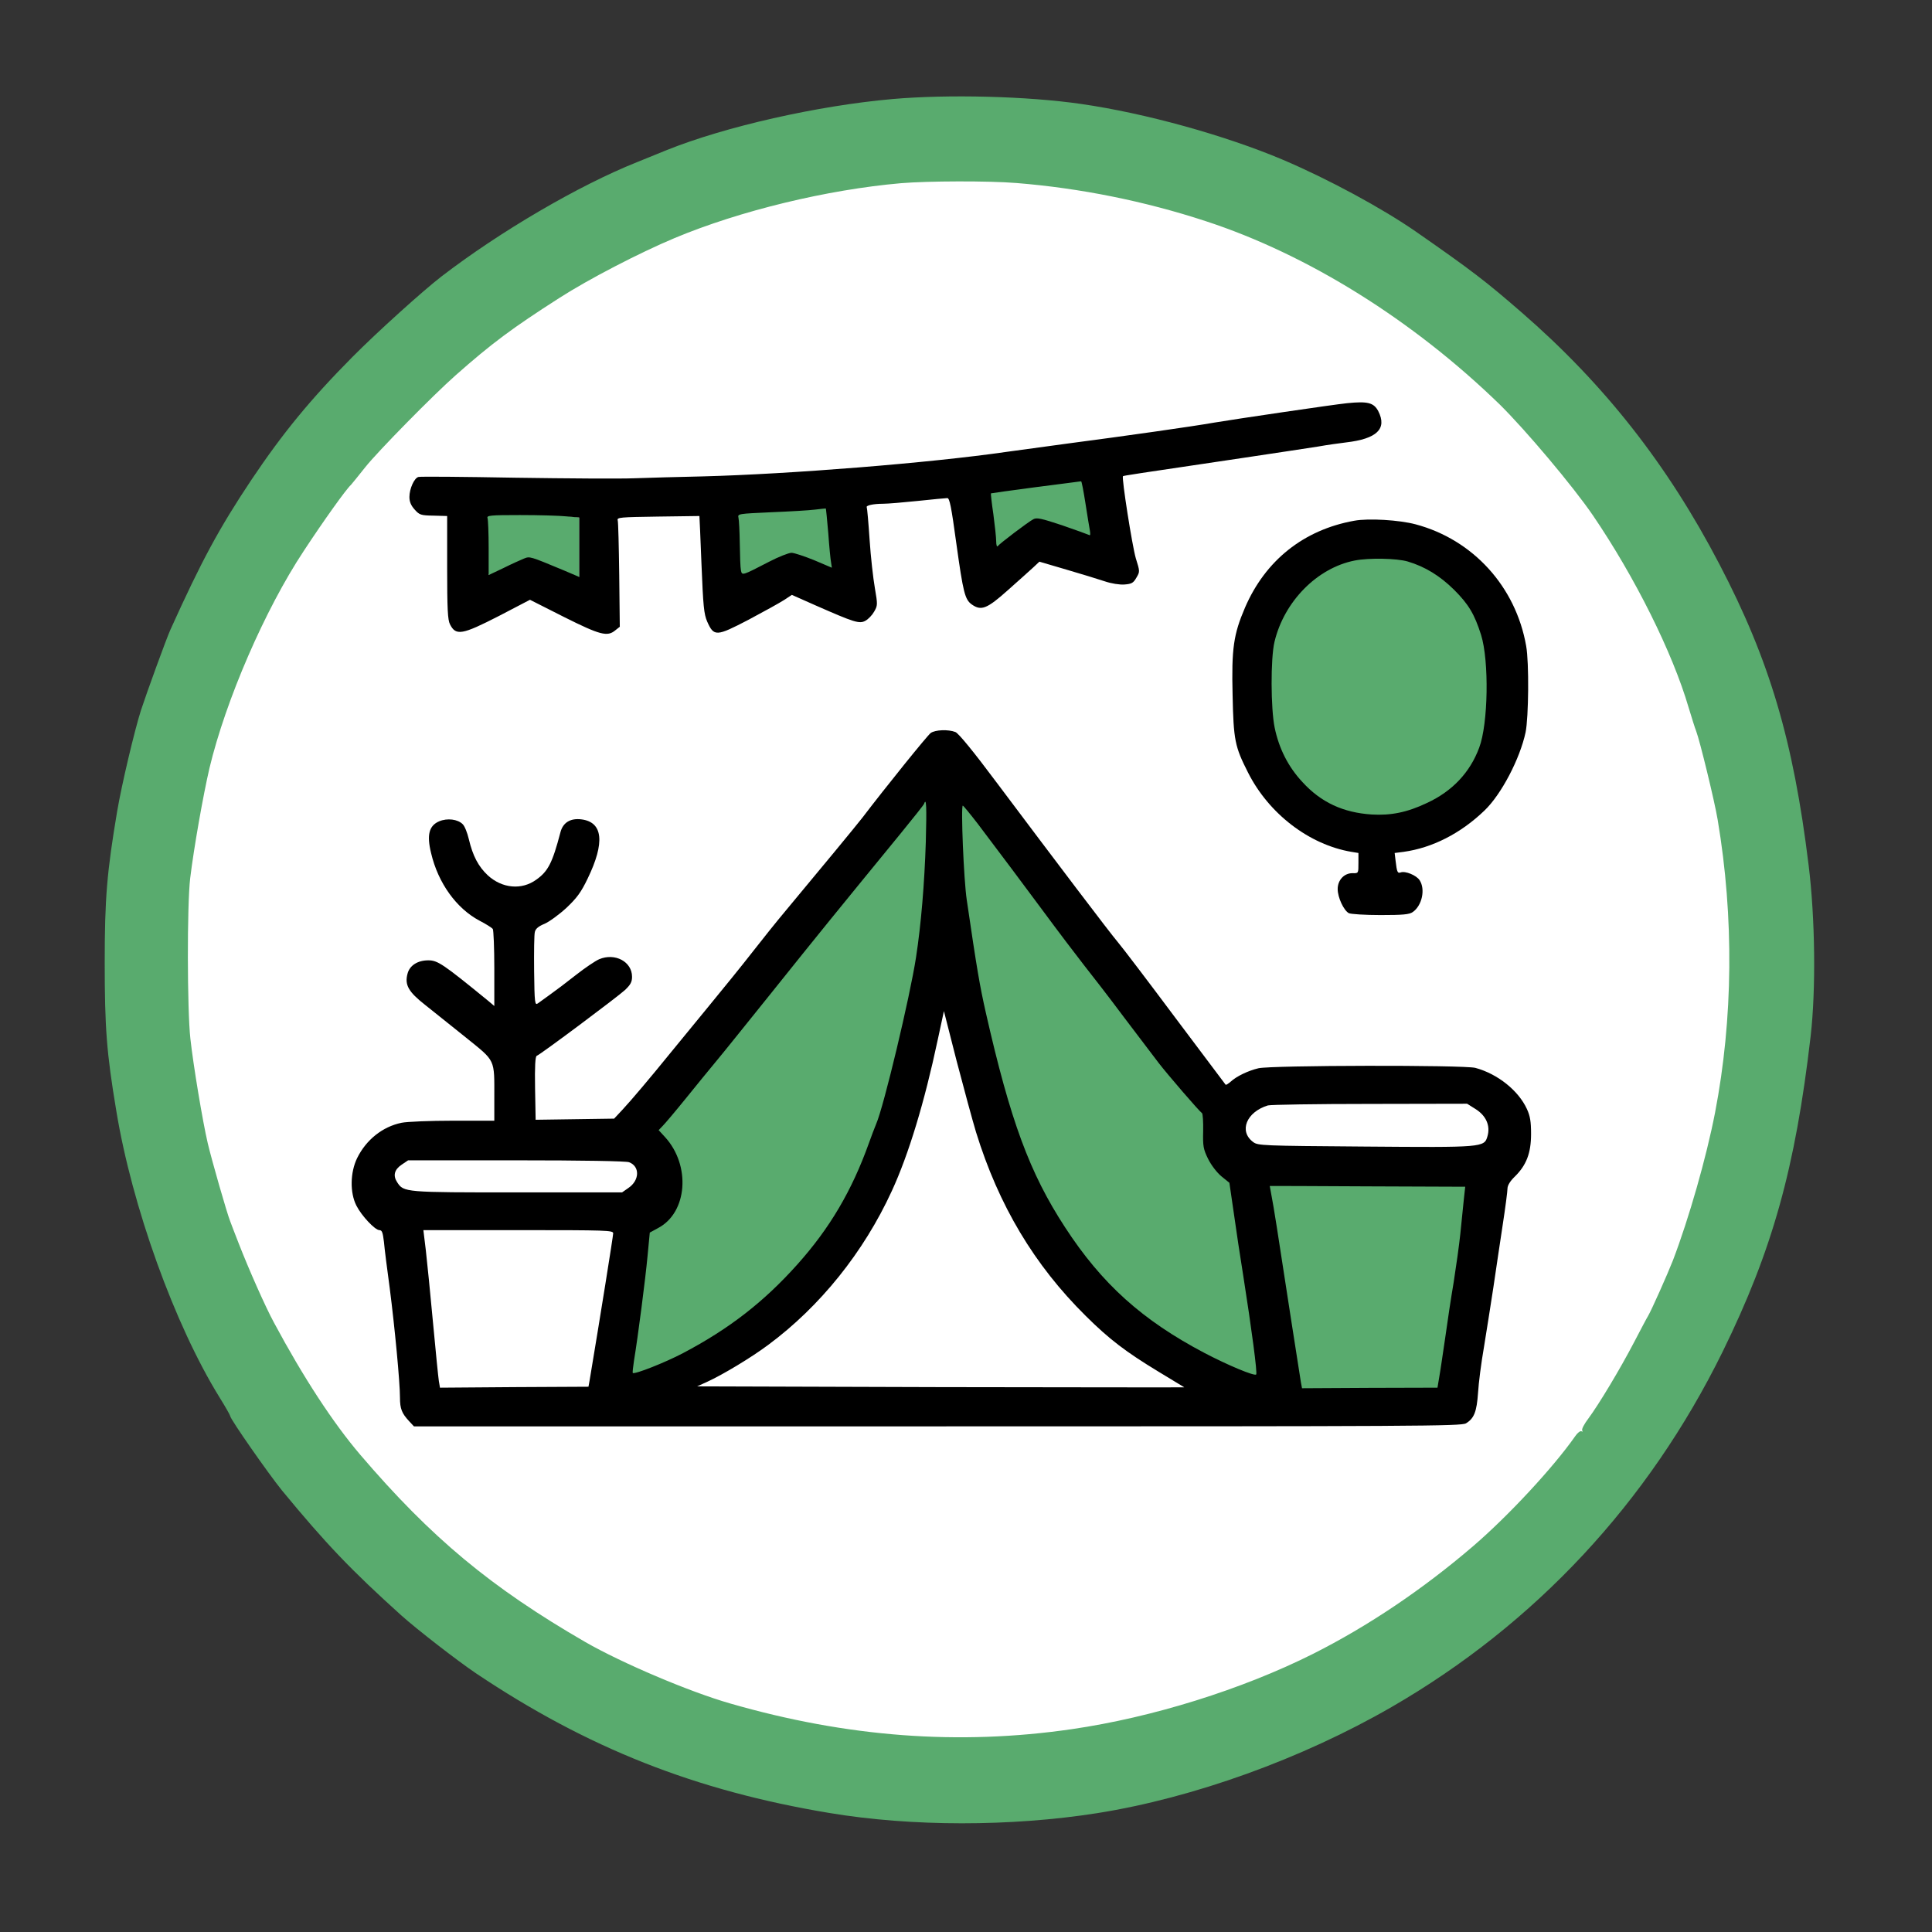 <?xml version="1.0" encoding="UTF-8" standalone="no"?>
<svg
   version="1.0"
   width="1024pt"
   height="1024pt"
   viewBox="0 0 1024 1024"
   preserveAspectRatio="xMidYMid meet"
   id="svg14"
   sodipodi:docname="icon.svg"
   inkscape:version="1.2.2 (b0a8486541, 2022-12-01)"
   inkscape:export-filename="icon.png"
   inkscape:export-xdpi="288"
   inkscape:export-ydpi="288"
   xmlns:inkscape="http://www.inkscape.org/namespaces/inkscape"
   xmlns:sodipodi="http://sodipodi.sourceforge.net/DTD/sodipodi-0.dtd"
   xmlns="http://www.w3.org/2000/svg"
   xmlns:svg="http://www.w3.org/2000/svg">
  <rect x="0" y="0" width="1024" height="1024" fill="#333333" stroke="none"/>
  <defs
     id="defs18" />
  <sodipodi:namedview
     id="namedview16"
     pagecolor="#505050"
     bordercolor="#eeeeee"
     borderopacity="1"
     inkscape:showpageshadow="0"
     inkscape:pageopacity="0"
     inkscape:pagecheckerboard="0"
     inkscape:deskcolor="#505050"
     inkscape:document-units="pt"
     showgrid="false"
     inkscape:zoom="0.31896973"
     inkscape:cx="470.26406"
     inkscape:cy="746.15231"
     inkscape:window-width="1444"
     inkscape:window-height="929"
     inkscape:window-x="2245"
     inkscape:window-y="0"
     inkscape:window-maximized="0"
     inkscape:current-layer="svg14" />
  <circle
     style="fill:#ffffff;fill-opacity:1;stroke:none;stroke-width:1.701;stroke-linecap:square;stroke-linejoin:bevel"
     id="path1300"
     cy="502.291"
     cx="501.773"
     r="440" />
  <g
     inkscape:groupmode="layer"
     id="layer1"
     inkscape:label="fill"
     style="fill:#59ab6e;fill-opacity:1;stroke:none">
    <path
       style="fill:#59ab6e;stroke:none;stroke-width:0.75px;stroke-linecap:butt;stroke-linejoin:miter;stroke-opacity:1;fill-opacity:1"
       d="m 259,304.8 48,1 v -31.5 l -53.393,-6.398 z"
       id="path521" />
    <path
       style="fill:#59ab6e;stroke:none;stroke-width:0.75px;stroke-linecap:butt;stroke-linejoin:miter;stroke-opacity:1;fill-opacity:1"
       d="m 383.168,262.902 1.864,50.32 65.922,-4.464 -6.714,-48.048 z"
       id="path1081" />
    <path
       style="fill:#59ab6e;stroke:none;stroke-width:0.75px;stroke-linecap:butt;stroke-linejoin:miter;stroke-opacity:1;fill-opacity:1"
       d="m 517.131,253.58 4.96,45.165 28.924,-13.851 39.032,7.807 -10.97,-44.986 z"
       id="path1083" />
    <path
       style="fill:#59ab6e;stroke:none;stroke-width:0.75px;stroke-linecap:butt;stroke-linejoin:miter;stroke-opacity:1;fill-opacity:1"
       d="m 664.293,618.967 18.167,127.26 84.074,-1.985 21.099,-122.549 z"
       id="path1085" />
    <path
       style="fill:#59ab6e;fill-opacity:1;stroke:none;stroke-width:0.75px;stroke-linecap:butt;stroke-linejoin:miter;stroke-opacity:1"
       d="m 334.216,600.679 165.231,-198.606 151.786,188.295 27.12,151.753 C 609.881,723.987 542.989,695.945 502.013,505.473 481.529,613.358 445.057,710.019 323.601,747.02 l 13.339,-103.152 c 18.533,-25.539 7.924,-34.376 -2.724,-43.19 z"
       id="path1087"
       sodipodi:nodetypes="cccccccc" />
    <ellipse
       style="fill:#59ab6e;fill-opacity:1;stroke:none;stroke-width:1.701;stroke-linecap:square;stroke-linejoin:bevel"
       id="path1194"
       cx="727.664"
       cy="360.881"
       rx="66.98"
       ry="81.502" />
  </g>
  <g
     transform="translate(0,1024) scale(0.1,-0.1)"
     fill="#000000"
     stroke="none"
     id="g12"
     inkscape:label="outline">
    <path
       d="M7140 8103 c-71 -7 -598 -85 -705 -103 -112 -20 -480 -72 -770 -110 -88 -12 -236 -32 -330 -45 -407 -59 -1151 -118 -1610 -130 -126 -3 -291 -7 -365 -10 -74 -3 -358 -1 -630 3 -272 5 -503 7 -512 4 -22 -5 -48 -62 -48 -106 0 -25 8 -45 28 -67 25 -28 32 -31 100 -32 l72 -2 0 -273 c0 -220 3 -278 15 -301 31 -62 64 -56 259 44 l165 86 180 -91 c192 -96 230 -106 272 -71 l24 19 -3 274 c-2 150 -5 281 -8 290 -5 16 13 17 213 20 120 2 219 3 220 3 0 0 6 -115 11 -256 9 -223 13 -263 30 -303 36 -81 48 -80 219 9 81 43 166 90 189 105 l41 27 124 -55 c207 -91 234 -100 266 -82 15 8 36 30 46 48 19 33 19 37 4 125 -9 51 -22 166 -28 257 -6 91 -13 168 -15 171 -6 10 35 19 86 19 25 0 108 7 185 15 77 8 147 15 156 15 12 0 21 -44 48 -242 36 -258 45 -296 82 -322 50 -35 80 -23 191 76 57 50 117 105 135 121 l32 30 143 -42 c79 -23 170 -51 203 -62 35 -12 80 -19 105 -17 38 3 47 8 63 36 19 32 19 33 -3 103 -19 65 -76 427 -68 435 4 3 48 10 643 98 165 25 341 51 390 59 50 9 116 18 149 22 164 19 219 72 171 166 -24 45 -56 53 -165 42z m-1387 -530 c10 -65 21 -131 24 -147 3 -20 2 -26 -6 -21 -6 3 -70 26 -142 51 -109 36 -134 42 -152 32 -27 -14 -179 -129 -189 -143 -4 -5 -8 6 -8 26 0 19 -7 84 -15 144 -9 59 -14 109 -13 110 2 1 109 16 238 33 129 16 237 31 240 31 3 1 13 -52 23 -116z m-1363 -158 c5 -72 12 -142 15 -157 l4 -27 -94 40 c-52 21 -106 39 -120 39 -14 0 -68 -21 -118 -47 -145 -75 -144 -75 -150 -45 -3 13 -5 77 -6 141 -1 64 -4 125 -7 137 -5 21 -1 21 173 29 98 4 203 10 233 14 30 4 56 6 57 6 1 0 7 -59 13 -130z m-1387 88 l67 -6 0 -158 0 -157 -82 35 c-183 76 -179 75 -212 62 -17 -7 -66 -29 -108 -50 l-78 -37 0 143 c0 79 -3 150 -6 159 -5 14 14 16 172 16 99 0 209 -3 247 -7z"
       id="path4" />
    <path
       d="M7178 7480 c-268 -48 -471 -210 -579 -460 -61 -142 -72 -217 -66 -463 5 -241 12 -274 82 -412 110 -218 324 -382 548 -420 l37 -6 0 -54 c0 -53 0 -54 -30 -53 -45 1 -80 -36 -80 -84 0 -45 32 -113 59 -128 11 -5 85 -10 168 -10 118 0 153 3 171 16 49 34 68 121 36 169 -17 26 -76 50 -100 41 -17 -6 -20 2 -27 61 l-5 42 47 6 c152 21 302 97 429 219 89 85 188 274 218 415 16 79 19 369 3 457 -55 315 -282 564 -586 645 -86 23 -250 33 -325 19z m283 -216 c91 -27 170 -75 246 -150 77 -77 108 -129 143 -239 43 -138 38 -471 -10 -598 -49 -132 -143 -231 -277 -293 -105 -50 -191 -67 -293 -61 -151 10 -268 64 -366 171 -76 81 -125 178 -148 289 -21 101 -22 367 -1 455 51 214 226 392 425 431 76 15 222 12 281 -5z"
       id="path6" />
    <path
       d="M4933 6355 c-17 -12 -238 -286 -363 -450 -26 -34 -234 -286 -400 -485 -53 -63 -136 -167 -185 -230 -49 -63 -155 -194 -235 -291 -80 -97 -170 -207 -200 -244 -98 -121 -206 -249 -251 -297 l-44 -47 -208 -3 -208 -3 -3 167 c-2 117 1 169 9 172 20 7 429 313 468 349 29 28 37 42 37 70 0 80 -90 128 -174 93 -21 -9 -77 -47 -124 -84 -48 -38 -109 -84 -136 -103 -26 -19 -56 -40 -65 -47 -16 -11 -18 0 -20 171 -1 101 0 194 4 208 4 17 20 30 52 43 25 11 77 49 115 84 56 53 78 83 113 156 92 190 81 298 -32 313 -60 8 -100 -17 -113 -70 -42 -160 -65 -205 -127 -249 -78 -57 -182 -47 -258 23 -49 46 -79 102 -100 191 -8 34 -22 70 -33 80 -26 26 -81 33 -124 15 -54 -23 -67 -72 -43 -169 37 -158 134 -293 257 -358 35 -18 66 -38 70 -44 4 -6 8 -100 8 -209 l0 -199 -32 27 c-240 196 -268 215 -318 215 -56 0 -99 -27 -110 -71 -16 -59 5 -96 93 -165 41 -33 138 -110 215 -172 161 -130 152 -111 152 -323 l0 -119 -220 0 c-120 0 -243 -5 -272 -11 -101 -21 -187 -90 -235 -187 -37 -76 -39 -183 -4 -252 28 -55 99 -130 122 -130 14 0 18 -13 24 -62 3 -35 17 -146 31 -248 26 -203 54 -495 54 -578 0 -59 10 -83 48 -124 l26 -28 2774 0 c2550 0 2776 1 2802 16 43 26 57 61 64 162 3 52 17 160 31 240 13 81 36 224 50 317 14 94 36 244 50 335 14 91 25 176 25 190 0 17 14 40 39 64 61 60 86 124 86 226 0 66 -5 95 -22 132 -45 98 -155 186 -273 218 -60 16 -1083 14 -1150 -2 -55 -13 -117 -43 -147 -71 -13 -11 -25 -19 -27 -16 -2 2 -122 162 -266 354 -144 193 -281 373 -304 400 -45 53 -328 427 -644 848 -123 165 -202 261 -218 267 -38 15 -107 12 -131 -5z m-26 -577 c-7 -220 -25 -438 -52 -613 -32 -208 -171 -791 -211 -882 -9 -21 -26 -67 -39 -103 -90 -251 -207 -450 -379 -642 -177 -198 -361 -341 -606 -470 -93 -49 -257 -114 -266 -105 -2 2 1 30 6 63 22 133 61 437 72 555 l12 126 44 24 c156 82 174 332 37 482 l-34 37 22 23 c12 12 67 77 122 145 55 68 129 159 165 202 36 43 165 204 288 357 256 320 345 429 687 847 66 81 122 151 123 156 12 35 14 -15 9 -202z m276 95 c161 -214 200 -265 343 -458 81 -110 180 -240 219 -290 39 -49 135 -173 211 -275 77 -102 161 -212 186 -245 47 -61 215 -256 229 -265 4 -3 7 -46 6 -95 -2 -80 1 -96 26 -147 17 -34 46 -72 71 -93 l42 -34 23 -158 c12 -87 35 -239 51 -338 44 -280 75 -514 68 -520 -9 -10 -150 49 -274 114 -329 173 -544 366 -739 666 -188 288 -290 565 -420 1138 -32 142 -47 228 -101 597 -16 105 -32 500 -21 500 3 0 39 -44 80 -97z m-10 -1633 c120 -389 309 -705 582 -975 125 -124 212 -190 385 -295 74 -45 136 -82 137 -83 1 -1 -580 0 -1290 1 l-1292 4 53 24 c83 38 233 128 324 196 274 203 506 491 655 816 89 193 173 470 243 800 l33 153 67 -263 c38 -145 84 -315 103 -378z m2649 121 c55 -35 78 -88 62 -143 -17 -60 -22 -60 -653 -55 -541 4 -564 5 -589 24 -77 57 -36 159 78 194 14 4 257 8 541 8 l515 1 46 -29z m-4488 -281 c59 -22 56 -97 -4 -137 l-33 -23 -554 0 c-599 0 -603 0 -638 54 -23 35 -15 67 24 93 l34 23 573 0 c350 0 583 -4 598 -10z m4424 -203 c-4 -39 -12 -119 -18 -177 -6 -58 -22 -172 -35 -255 -14 -82 -34 -215 -45 -295 -12 -80 -25 -172 -31 -205 l-10 -60 -359 -1 -359 -2 -6 32 c-3 17 -26 164 -51 326 -77 502 -93 603 -104 659 -5 29 -10 54 -10 55 0 0 233 0 518 -2 l518 -2 -8 -73z m-4508 -174 c0 -14 -69 -445 -125 -780 l-6 -33 -394 -2 -393 -3 -6 35 c-3 19 -17 159 -31 310 -14 151 -31 323 -38 383 l-13 107 503 0 c471 0 503 -1 503 -17z"
       id="path8" />
  </g>
  <path
     d="M4730 9715 c-397 -35 -886 -146 -1195 -270 -49 -20 -121 -49 -160 -65 -308 -123 -725 -367 -1036 -606 -96 -74 -339 -293 -471 -426 -223 -225 -369 -403 -536 -652 -172 -258 -264 -429 -429 -794 -22 -49 -126 -335 -156 -427 -34 -107 -102 -393 -126 -535 -54 -321 -66 -460 -66 -800 0 -347 10 -480 61 -785 83 -508 310 -1138 548 -1522 31 -50 56 -94 56 -98 0 -16 202 -305 274 -394 234 -284 367 -423 632 -662 81 -73 299 -242 397 -308 591 -396 1162 -622 1872 -740 436 -73 964 -73 1421 -1 510 81 1084 288 1559 562 762 440 1362 1084 1755 1883 264 538 386 974 467 1675 28 245 24 622 -11 905 -81 661 -207 1086 -473 1595 -274 526 -610 954 -1048 1334 -189 164 -261 220 -560 428 -179 124 -461 277 -705 381 -305 129 -729 247 -1070 296 -283 41 -702 52 -1000 26z m657 -445 c337 -27 680 -96 1003 -202 542 -177 1099 -525 1559 -972 137 -135 389 -434 494 -588 222 -326 422 -727 507 -1018 16 -52 33 -108 40 -125 19 -49 98 -373 114 -470 87 -517 82 -1054 -14 -1553 -46 -237 -138 -559 -223 -782 -29 -74 -114 -265 -132 -295 -7 -11 -40 -74 -74 -139 -74 -142 -187 -330 -242 -404 -22 -29 -37 -57 -33 -64 4 -6 3 -8 -4 -4 -6 3 -21 -8 -33 -26 -117 -167 -355 -423 -540 -582 -268 -230 -558 -425 -850 -572 -377 -189 -852 -337 -1279 -399 -599 -87 -1192 -42 -1809 136 -217 62 -576 215 -769 326 -500 289 -817 553 -1193 993 -144 169 -301 409 -457 700 -46 85 -132 279 -187 420 -20 52 -41 105 -45 117 -17 42 -99 328 -119 414 -27 115 -77 416 -92 554 -17 152 -18 709 -1 850 19 159 69 441 102 583 86 360 294 841 500 1152 103 157 225 328 250 350 3 3 38 46 77 95 66 83 360 382 478 486 191 169 300 250 550 410 154 99 424 239 610 317 346 145 810 257 1200 291 144 12 463 13 612 1z"
     id="path2"
     style="fill:#59ab6e;fill-opacity:1"
     transform="matrix(0.1,0,0,-0.1,0,1024)" />
</svg>
